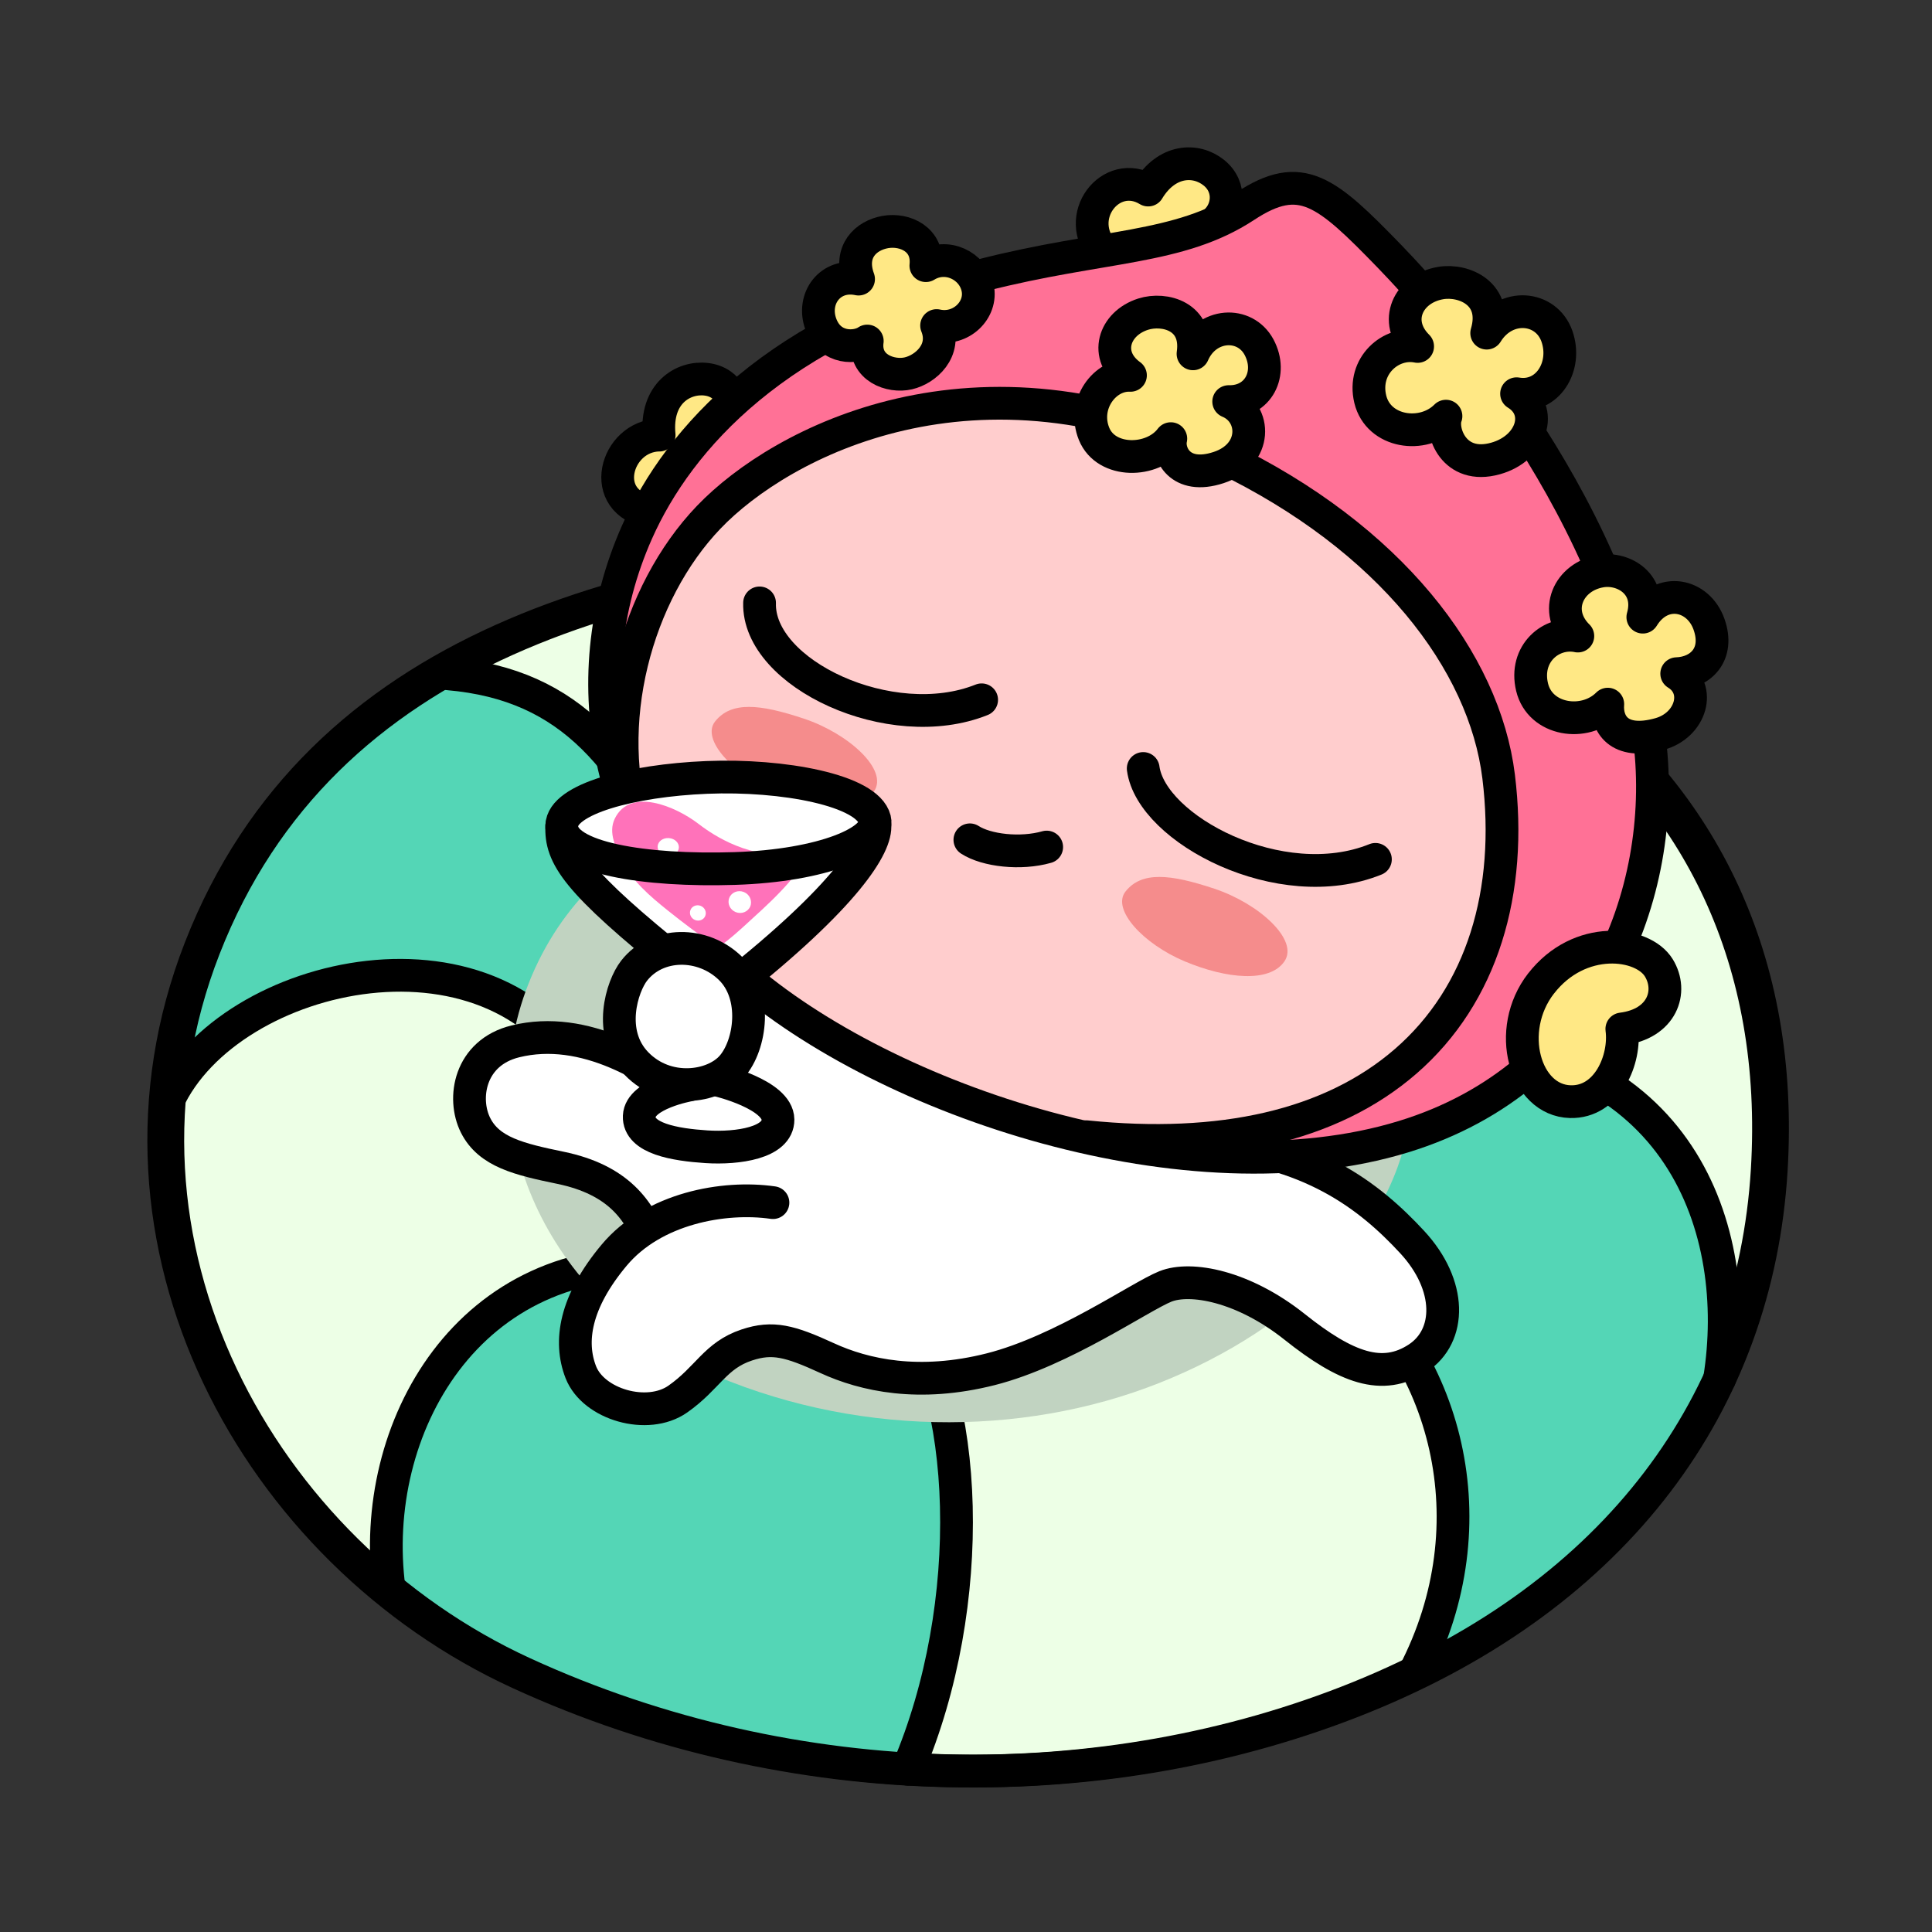 <svg width="102" height="102" viewBox="0 0 102 102" fill="none" xmlns="http://www.w3.org/2000/svg">
<rect x="0" y="0" width="102" height="102" fill="#333333" stroke="none"/>
<path d="M50.548 28.844C33.469 29.772 16.83 34.026 10.57 50.059C4.494 65.623 13.525 81.953 27.415 88.332C41.806 94.941 58.31 95.047 71.743 89.61C85.177 84.173 92.552 74.047 93.3 61.785C94.646 39.648 76.028 27.457 50.55 28.844H50.548Z" fill="#EDFFE6" stroke="black" stroke-width="1.729" stroke-linecap="round" stroke-linejoin="round"/>
<path d="M48.269 69.8C43.125 70.789 40.071 69.138 38.192 66.567C36.52 66.597 35.348 66.744 35.348 66.744C24.731 65.944 19.421 75.431 20.546 83.886C22.701 85.657 25.081 87.162 27.629 88.332C34.124 91.316 41.05 92.969 47.93 93.392C51.341 85.391 51.257 75.196 48.271 69.8H48.269Z" fill="#54D6B6"/>
<path d="M31.061 57.326C31.061 57.326 33.374 58.44 35.545 58.632C35.599 56.361 36.575 54.193 38.572 52.07C38.102 50.656 37.374 48.959 36.324 46.924C33.2 40.043 30.139 35.991 23.288 35.546C17.799 38.747 13.392 43.38 10.785 50.057C9.757 52.691 9.163 55.347 8.948 57.972C12.325 51.092 26.581 47.992 31.061 57.324V57.326Z" fill="#54D6B6"/>
<path d="M90.788 72.788C92.017 65.011 88.818 55.036 75.436 54.828C72.855 54.887 70.865 55.07 69.38 55.391C68.877 58.408 66.144 59.436 68.886 64.851C69.283 65.438 69.713 66.052 70.164 66.699C76.453 71.539 78.757 80.444 74.655 88.345C74.673 88.361 74.691 88.375 74.707 88.391C82.38 84.675 87.784 79.283 90.786 72.791L90.788 72.788Z" fill="#54D6B6"/>
<path d="M50.763 28.844C33.683 29.772 17.044 34.026 10.785 50.059C4.709 65.623 13.739 81.953 27.629 88.332C42.021 94.941 58.524 95.047 71.956 89.61C85.389 84.173 92.764 74.047 93.512 61.785C94.858 39.648 76.241 27.457 50.763 28.844Z" stroke="black" stroke-width="1.729" stroke-linecap="round" stroke-linejoin="round"/>
<path d="M20.545 83.886C19.418 75.431 24.729 65.944 35.348 66.744" stroke="black" stroke-width="1.729" stroke-linecap="round" stroke-linejoin="round"/>
<path d="M8.858 58.162C12.063 51.15 26.541 47.911 31.061 57.326" stroke="black" stroke-width="1.729" stroke-linecap="round" stroke-linejoin="round"/>
<path d="M23.667 35.575C30.254 36.142 33.256 40.172 36.324 46.926" stroke="black" stroke-width="1.729" stroke-linecap="round" stroke-linejoin="round"/>
<path d="M47.428 68.503C51.219 73.407 51.637 84.708 47.923 93.405" stroke="black" stroke-width="1.729" stroke-linecap="round" stroke-linejoin="round"/>
<path d="M70.164 66.696C76.453 71.537 78.757 80.442 74.655 88.343" stroke="black" stroke-width="1.729" stroke-linecap="round" stroke-linejoin="round"/>
<path d="M90.786 72.795C92.019 65.015 88.82 55.033 75.436 54.825" stroke="black" stroke-width="1.729" stroke-linecap="round" stroke-linejoin="round"/>
<g style="mix-blend-mode:multiply">
<path d="M49.678 40.57C40.381 41.067 31.325 43.337 27.918 51.896C24.611 60.204 29.527 68.921 37.087 72.328C44.921 75.856 53.902 75.912 61.214 73.01C68.526 70.107 74.122 64.634 74.528 58.09C75.262 46.274 63.548 39.831 49.678 40.572V40.57Z" fill="#C1D3C1"/>
</g>
<path d="M43.033 66.104L34.438 65.731C33.778 63.884 32.626 62.282 29.592 61.654C27.408 61.202 25.818 60.827 25.106 59.407C24.395 57.986 24.783 55.575 27.209 54.979C30.835 54.087 34.517 56.28 37.146 58.555L40.848 58.216" fill="white"/>
<path d="M43.033 66.104L34.438 65.731C33.778 63.884 32.626 62.282 29.592 61.654C27.408 61.202 25.818 60.827 25.106 59.407C24.395 57.986 24.783 55.575 27.209 54.979C30.835 54.087 34.517 56.28 37.146 58.555L40.848 58.216" stroke="black" stroke-width="1.729" stroke-linecap="round" stroke-linejoin="round"/>
<path d="M40.808 63.493C38.221 63.12 34.498 63.787 32.425 66.265C30.351 68.743 30.035 70.83 30.665 72.447C31.332 74.153 34.182 74.984 35.782 73.866C37.381 72.746 37.747 71.566 39.427 71.008C40.792 70.554 41.698 70.796 43.67 71.702C45.642 72.608 48.519 73.247 52.305 72.289C56.089 71.329 60.193 68.451 61.526 67.918C62.859 67.385 65.635 67.889 68.35 70.051C71.063 72.213 72.988 72.928 74.853 71.704C76.638 70.53 76.667 67.855 74.555 65.574C72.326 63.166 69.161 60.658 63.234 60.297C58.436 56.938 53.265 54.487 48.095 53.367C42.924 52.246 41.325 49.368 38.82 49.474C36.315 49.581 32.371 51.873 36.154 56.884" fill="white"/>
<path d="M40.808 63.493C38.221 63.12 34.498 63.787 32.425 66.265C30.351 68.743 30.035 70.83 30.665 72.447C31.332 74.153 34.182 74.984 35.782 73.866C37.381 72.746 37.747 71.566 39.427 71.008C40.792 70.554 41.698 70.796 43.67 71.702C45.642 72.608 48.519 73.247 52.305 72.289C56.089 71.329 60.193 68.451 61.526 67.918C62.859 67.385 65.635 67.889 68.35 70.051C71.063 72.213 72.988 72.928 74.853 71.704C76.638 70.53 76.667 67.855 74.555 65.574C72.326 63.166 69.161 60.658 63.234 60.297C58.436 56.938 53.265 54.487 48.095 53.367C42.924 52.246 41.325 49.368 38.82 49.474C36.315 49.581 32.371 51.873 36.154 56.884" stroke="black" stroke-width="1.729" stroke-linecap="round" stroke-linejoin="round"/>
<path d="M34.799 22.973C34.587 20.763 36.078 19.88 37.286 20.023C38.495 20.165 38.998 21.31 38.607 22.304C40.597 21.771 41.415 23.619 40.561 24.827C39.708 26.036 38.429 25.93 37.86 25.609C38.535 26.781 37.638 28.934 35.764 28.735C34.413 28.593 34.234 27.526 34.379 27.03C31.501 26.533 32.495 23.013 34.797 22.97L34.799 22.973Z" fill="#FFE885" stroke="black" stroke-width="1.729" stroke-linecap="round" stroke-linejoin="round"/>
<path d="M60.618 10.032C61.601 8.412 63.144 8.356 64.09 9.121C65.036 9.887 64.88 11.191 64.02 11.823C65.987 12.435 65.761 14.114 64.395 14.681C63.028 15.245 62.005 14.473 61.693 13.899C61.637 15.25 59.956 16.725 58.474 15.555C57.408 14.712 57.91 13.696 58.296 13.352C56.59 11.468 58.648 8.839 60.618 10.034V10.032Z" fill="#FFE885" stroke="black" stroke-width="1.729" stroke-linecap="round" stroke-linejoin="round"/>
<path d="M73.349 13.524C76.333 16.598 85.71 27.262 87.104 39.166C88.034 47.115 84.303 56.887 74.099 60.011C62.839 63.461 46.812 58.184 39.066 51.387C32.089 45.263 30.105 36.033 33.629 28.098C35.834 23.131 41.095 17.276 51.879 14.524C58.215 12.907 62.242 13.187 65.746 10.883C68.691 8.945 70.011 10.083 73.349 13.524Z" fill="#FF7196"/>
<path d="M64.558 24.131C51.578 17.876 41.232 23.32 37.415 27.307C33.622 31.269 31.704 38.139 33.566 43.915C34.761 46.664 36.602 49.218 39.068 51.385C43.283 55.085 49.954 58.333 56.972 59.968C64.248 60.782 70.198 59.517 74.216 56.027C78.267 52.51 79.866 47.072 79.121 40.996C78.375 34.92 73.406 28.396 64.558 24.131Z" fill="#FFCDCD"/>
<path d="M73.349 13.524C76.333 16.598 85.71 27.262 87.104 39.166C88.034 47.115 84.303 56.887 74.099 60.011C62.839 63.461 46.812 58.184 39.066 51.387C32.089 45.263 30.105 36.033 33.629 28.098C35.834 23.131 41.095 17.276 51.879 14.524C58.215 12.907 62.242 13.187 65.746 10.883C68.691 8.945 70.011 10.083 73.349 13.524Z" stroke="black" stroke-width="1.729" stroke-linecap="round" stroke-linejoin="round"/>
<path d="M33.597 44.026C31.68 38.227 33.597 31.297 37.415 27.31C41.232 23.32 51.578 17.879 64.558 24.134C73.406 28.398 78.373 34.922 79.121 40.999C79.866 47.075 78.267 52.512 74.216 56.029C70.266 59.46 64.449 60.741 57.343 60.012" stroke="black" stroke-width="1.729" stroke-linecap="round" stroke-linejoin="round"/>
<path d="M59.681 19.817C58.26 18.787 58.793 17.082 60.356 16.585C61.472 16.23 63.27 16.691 62.985 18.681C63.697 17.046 65.721 16.939 66.469 18.324C67.214 19.711 66.432 21.238 64.869 21.202C66.326 21.805 66.398 24.01 64.336 24.685C62.276 25.361 61.635 23.904 61.813 23.158C60.853 24.437 58.402 24.473 57.763 22.91C57.123 21.346 58.332 19.747 59.683 19.817H59.681Z" fill="#FFE885" stroke="black" stroke-width="1.729" stroke-linecap="round" stroke-linejoin="round"/>
<path d="M74.844 18.286C73.516 16.967 74.345 15.23 76.064 14.943C77.291 14.738 79.102 15.51 78.49 17.588C79.493 15.955 81.635 16.156 82.197 17.751C82.76 19.346 81.7 21.067 80.067 20.787C81.499 21.659 80.898 23.66 78.958 24.205C76.742 24.826 76.037 22.739 76.34 21.971C75.131 23.186 72.769 22.843 72.344 21.076C71.919 19.31 73.439 18.004 74.844 18.291V18.286Z" fill="#FFE885" stroke="black" stroke-width="1.729" stroke-linecap="round" stroke-linejoin="round"/>
<path d="M83.302 33.581C81.973 32.262 82.802 30.439 84.521 30.152C85.748 29.947 87.223 30.873 86.733 32.583C87.736 30.95 89.663 31.363 90.227 32.958C90.792 34.553 89.78 35.526 88.522 35.567C89.83 36.362 89.294 38.282 87.627 38.75C85.411 39.371 84.806 38.156 84.883 37.175C83.674 38.39 81.312 38.047 80.887 36.281C80.462 34.514 81.897 33.294 83.302 33.579V33.581Z" fill="#FFE885" stroke="black" stroke-width="1.729" stroke-linecap="round" stroke-linejoin="round"/>
<path d="M45.786 18.006C45.608 19.427 47.031 19.926 47.955 19.711C48.879 19.499 49.981 18.503 49.448 17.188C50.726 17.473 51.865 16.37 51.616 15.198C51.368 14.026 49.981 13.35 48.881 14.026C49.023 12.639 47.779 12.072 46.748 12.248C45.718 12.427 44.794 13.278 45.328 14.735C43.834 14.414 42.841 15.765 43.337 17.116C43.834 18.467 45.221 18.394 45.788 18.004L45.786 18.006Z" fill="#FFE885" stroke="black" stroke-width="1.729" stroke-linecap="round" stroke-linejoin="round"/>
<path d="M81.359 51.925C79.446 54.394 80.499 58.097 82.904 58.162C84.876 58.216 85.836 55.924 85.624 54.324C87.756 54.058 88.344 52.343 87.576 51.094C86.722 49.707 83.385 49.314 81.361 51.925H81.359Z" fill="#FFE885" stroke="black" stroke-width="1.729" stroke-linecap="round" stroke-linejoin="round"/>
<path d="M59.425 47.062C58.671 48.006 60.349 49.834 62.552 50.757C64.754 51.681 67.029 51.896 67.81 50.757C68.592 49.621 66.459 47.701 64.115 46.92C61.77 46.138 60.277 45.996 59.425 47.062Z" fill="#F58C8C"/>
<path d="M37.756 38.085C37.001 39.03 38.68 40.857 40.884 41.781C43.087 42.705 45.361 42.919 46.143 41.781C46.925 40.645 44.792 38.725 42.447 37.943C40.103 37.161 38.61 37.019 37.756 38.085Z" fill="#F58C8C"/>
<path d="M51.205 44.338C52.077 44.903 53.877 45.113 55.26 44.72" stroke="black" stroke-width="1.729" stroke-linecap="round" stroke-linejoin="round"/>
<path d="M40.101 31.83C39.994 35.562 47.031 38.867 51.826 36.946" stroke="black" stroke-width="1.729" stroke-linecap="round" stroke-linejoin="round"/>
<path d="M60.356 40.572C60.783 43.771 67.605 47.394 72.615 45.37" stroke="black" stroke-width="1.729" stroke-linecap="round" stroke-linejoin="round"/>
<path d="M37.928 57.036L38.542 52.144C44.643 47.319 46.308 44.638 46.188 43.533C46.206 43.443 46.206 43.352 46.184 43.262C45.793 41.719 41.336 40.881 37.309 41.046C33.329 41.211 29.692 42.191 29.66 43.594C29.592 45.207 30.392 46.506 35.985 51.001L36.864 51.848L36.392 57.285C36.392 57.285 33.798 57.748 33.751 58.929C33.703 60.113 35.639 60.434 37.3 60.542C38.958 60.648 41.086 60.334 41.077 59.108C41.065 57.782 37.93 57.036 37.93 57.036H37.928Z" fill="white"/>
<path d="M29.658 43.594C29.59 45.207 30.39 46.506 35.983 51.001L36.861 51.848L36.389 57.285C36.389 57.285 33.796 57.748 33.749 58.93C33.701 60.113 35.637 60.434 37.297 60.543C38.956 60.649 41.083 60.335 41.074 59.108C41.063 57.782 37.928 57.037 37.928 57.037L38.542 52.144C44.643 47.319 46.308 44.638 46.188 43.533" stroke="black" stroke-width="1.729" stroke-linecap="round" stroke-linejoin="round"/>
<path d="M32.875 45.487C32.529 44.798 32.091 43.974 32.459 43.217C33.272 41.547 35.664 42.573 36.848 43.474C37.349 43.854 39.206 45.277 41.687 45.126C42.665 45.067 42.116 46.05 41.632 46.605C41.054 47.269 40.399 47.879 39.746 48.471C39.568 48.631 38.009 50.109 37.833 49.987C36.95 49.381 36.089 48.738 35.253 48.067C34.295 47.296 33.394 46.526 32.875 45.489V45.487Z" fill="#FF72BA"/>
<path d="M35.841 44.755C35.822 45.015 35.558 45.207 35.249 45.186C34.939 45.166 34.702 44.938 34.72 44.678C34.738 44.418 35.003 44.226 35.312 44.247C35.621 44.267 35.859 44.495 35.841 44.755Z" fill="white"/>
<path d="M39.611 47.852C39.491 48.143 39.145 48.279 38.84 48.154C38.535 48.03 38.384 47.691 38.504 47.398C38.623 47.106 38.969 46.971 39.274 47.095C39.579 47.219 39.73 47.558 39.611 47.852Z" fill="white"/>
<path d="M37.234 48.358C37.151 48.563 36.907 48.658 36.692 48.57C36.477 48.482 36.371 48.245 36.455 48.039C36.538 47.834 36.782 47.739 36.997 47.827C37.212 47.915 37.318 48.152 37.234 48.358Z" fill="white"/>
<path d="M29.658 43.594C29.619 45.316 34.103 46.002 38.786 45.853C43.466 45.704 46.471 44.394 46.182 43.26C45.791 41.717 41.334 40.879 37.306 41.044C33.326 41.209 29.689 42.189 29.658 43.592V43.594Z" stroke="black" stroke-width="1.729" stroke-linecap="round" stroke-linejoin="round"/>
<path d="M33.475 51.252C34.686 49.698 37.105 49.7 38.56 51.121C40.015 52.542 39.631 55.18 38.646 56.305C37.663 57.43 35.181 57.782 33.602 56.151C32.039 54.536 32.845 52.061 33.475 51.252Z" fill="white" stroke="black" stroke-width="1.729" stroke-linecap="round" stroke-linejoin="round"/>
</svg>

